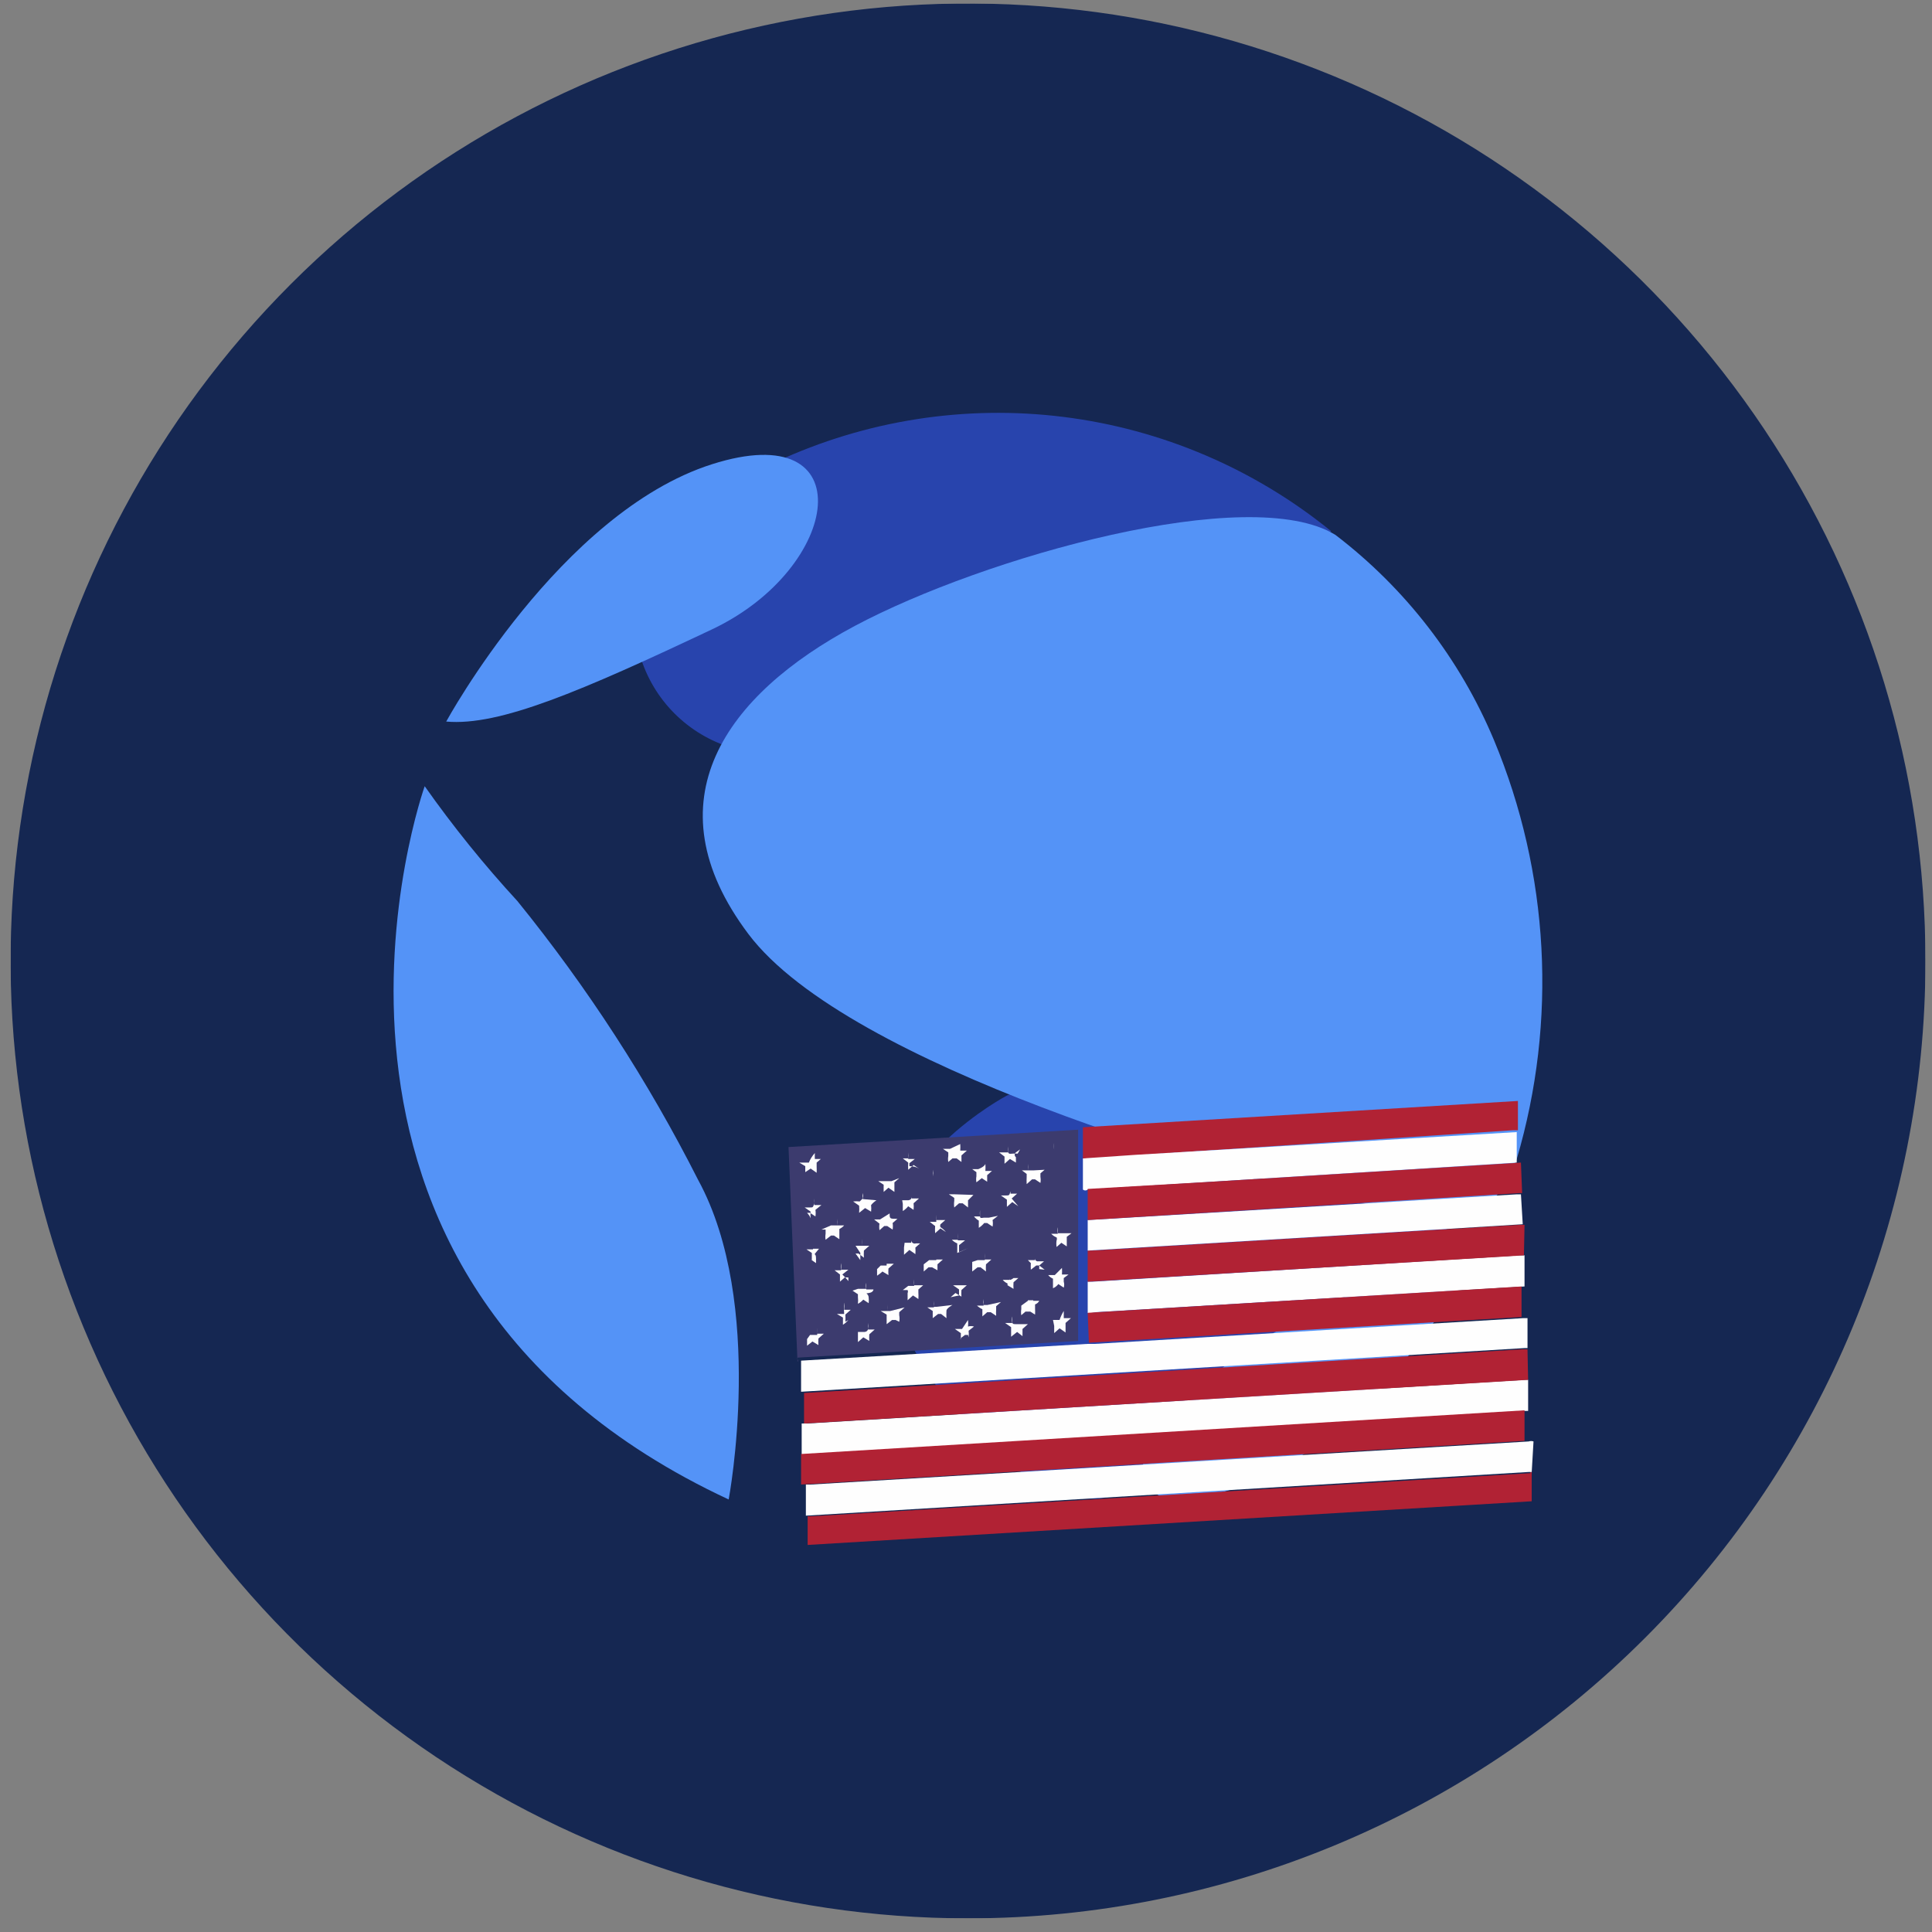 <svg width="94" height="94" viewBox="0 0 94 94" fill="none" xmlns="http://www.w3.org/2000/svg">
<rect x="0" y="0" width="94" height="94" fill="#808080" stroke="none"/>
<g clip-path="url(#clip0_342_4624)">
<g opacity="0.98">
<path opacity="0.98" d="M47.099 93.336C37.885 93.336 28.879 90.604 21.218 85.486C13.558 80.367 7.587 73.092 4.062 64.58C0.536 56.068 -0.387 46.702 1.411 37.666C3.208 28.629 7.645 20.329 14.159 13.814C20.674 7.3 28.974 2.863 38.011 1.066C47.047 -0.732 56.413 0.191 64.925 3.716C73.437 7.242 80.712 13.213 85.831 20.873C90.95 28.534 93.681 37.54 93.681 46.753C93.681 59.108 88.774 70.957 80.038 79.692C71.302 88.428 59.453 93.336 47.099 93.336Z" fill="#112451"/>
</g>
<path d="M48.991 53.303C48.991 53.303 42.877 56.506 43.168 61.543C43.459 66.579 50.214 74.237 54.29 72.723C58.366 71.209 69.721 64.629 70.885 58.166C72.05 51.702 60.753 48.499 60.753 48.499L48.991 53.303Z" fill="#2844AD"/>
<path d="M64.771 25.85C61.037 22.811 56.523 20.882 51.746 20.285C46.969 19.688 42.12 20.446 37.752 22.472L31.144 31.905C31.46 32.966 32.035 33.932 32.818 34.714C33.601 35.497 34.566 36.073 35.627 36.389C39.412 37.641 55.803 31.323 55.803 31.323L64.771 25.85Z" fill="#2844AD"/>
<path d="M21.71 35.107C21.71 35.107 27.242 24.946 34.637 22.588C42.032 20.23 40.984 27.625 34.637 30.624C28.29 33.622 24.302 35.34 21.71 35.107Z" fill="#5493F7"/>
<path d="M20.663 38.252C20.663 38.252 12.161 62.097 35.453 72.956C35.453 72.956 37.258 63.436 33.968 57.409C31.527 52.587 28.579 48.039 25.175 43.842C23.552 42.078 22.044 40.211 20.663 38.252Z" fill="#5493F7"/>
<path d="M71.671 61.31C71.671 61.31 65.586 72.956 56.794 72.956C56.569 72.886 56.362 72.769 56.185 72.613C56.008 72.458 55.865 72.267 55.767 72.053C55.668 71.839 55.615 71.607 55.611 71.371C55.608 71.136 55.654 70.902 55.746 70.685C56.299 68.997 61.801 62.999 71.671 61.31Z" fill="#5493F7"/>
<path d="M64.974 26.025C68.375 28.622 71.036 32.065 72.689 36.011C75.385 42.477 75.775 49.672 73.796 56.392C72.311 60.322 70.011 59.303 65.062 58.255C60.112 57.207 41.275 51.908 36.413 45.444C31.551 38.981 35.307 33.799 41.595 30.451C47.884 27.102 60.811 23.463 64.974 26.025Z" fill="#5493F7"/>
<path d="M38.801 66.232L38.364 55.809L52.456 54.964C52.456 55.43 52.456 55.896 52.456 56.362C52.456 56.828 52.456 57.352 52.456 57.847C52.456 58.342 52.456 58.866 52.456 59.361C52.456 59.856 52.456 60.35 52.456 60.845C52.456 61.34 52.456 61.864 52.456 62.359C52.456 62.854 52.456 63.378 52.456 63.873C52.456 64.368 52.456 64.805 52.456 65.242C52.456 65.242 52.456 65.678 52.456 65.242L38.772 66.057C38.772 66.057 38.888 66.29 38.801 66.232Z" fill="#3C3B6E"/>
<path d="M74.524 71.616C74.524 72.082 74.524 72.577 74.524 73.043C74.524 73.043 74.524 73.509 74.524 73.043L39.295 75.168C39.295 75.168 39.295 74.237 39.295 73.771H39.528L74.466 71.675C74.466 71.675 74.436 71.558 74.524 71.616Z" fill="#B12234"/>
<path d="M74.525 71.618H74.379L39.209 73.743V72.229H39.442L74.379 70.133C74.454 70.106 74.537 70.106 74.612 70.133L74.525 71.618Z" fill="#FEFEFE"/>
<path d="M74.35 67.133V68.647H74.175L39.238 70.773C39.163 70.799 39.081 70.799 39.005 70.773V69.259H39.267L74.205 67.133C74.205 67.133 74.292 67.133 74.35 67.133Z" fill="#FEFEFE"/>
<path d="M74.349 67.134L39.12 69.26V67.775L74.057 65.649C74.057 65.649 74.232 65.649 74.319 65.649L74.349 67.134Z" fill="#B12234"/>
<path d="M74.32 65.59H74.175L38.976 67.715V66.201L52.921 65.386H53.271L74.088 64.134C74.088 64.134 74.233 64.134 74.32 64.134V65.59Z" fill="#FEFEFE"/>
<path d="M38.976 70.743L74.175 68.618V70.103L38.976 72.228V70.743Z" fill="#B12234"/>
<path d="M52.688 56.361V54.847L73.854 53.566C73.854 53.566 73.854 54.527 73.854 54.992H73.592L52.921 56.361C52.921 56.361 52.746 56.419 52.688 56.361Z" fill="#B12234"/>
<path d="M52.688 56.362L55.25 56.187L73.796 55.081V56.566L52.921 57.876C52.889 57.905 52.847 57.92 52.804 57.92C52.761 57.92 52.72 57.905 52.688 57.876V56.362Z" fill="#FEFEFE"/>
<path d="M52.921 63.873V62.359H53.154L73.942 61.078C73.942 61.078 74.117 61.078 74.175 61.078V62.592L53.329 63.843C53.329 63.843 52.921 63.931 52.921 63.873Z" fill="#FEFEFE"/>
<path d="M74.146 61.078L52.921 62.359V60.845H53.154L73.942 59.593C73.942 59.593 74.117 59.593 74.175 59.593L74.146 61.078Z" fill="#B12234"/>
<path d="M74.088 59.565L69.837 59.827L52.921 60.846V59.361L73.796 58.109H74L74.088 59.565Z" fill="#FEFEFE"/>
<path d="M52.921 63.874L74.029 62.593V64.078L52.98 65.329L52.921 63.874Z" fill="#B12234"/>
<path d="M74.058 58.05H73.913L52.921 59.36V57.846L59.443 57.468L74 56.565L74.058 58.05Z" fill="#B12234"/>
<path d="M49.02 62.941V62.592C49.02 62.592 49.02 62.592 49.02 62.446C48.93 62.407 48.85 62.347 48.788 62.271H49.108V61.922C49.108 61.922 49.108 62.097 49.108 62.184C49.108 62.271 49.108 62.33 49.312 62.184H49.545L49.312 62.388C49.304 62.494 49.304 62.601 49.312 62.708L49.02 62.533V62.941Z" fill="#FDFDFD"/>
<path d="M41.741 62.708H42.003C42.003 62.708 42.003 62.708 42.149 62.708C42.126 62.612 42.126 62.512 42.149 62.416C42.149 62.416 42.149 62.62 42.149 62.737C42.149 62.737 42.149 62.853 42.149 62.737H42.498C42.498 62.737 42.498 62.882 42.265 62.911C42.032 62.941 42.265 62.911 42.265 63.144C42.274 63.231 42.274 63.319 42.265 63.406L42.003 63.232C41.929 63.315 41.84 63.384 41.741 63.435C41.754 63.329 41.754 63.222 41.741 63.115C41.741 63.115 41.741 63.115 41.741 62.97L41.479 62.795L41.741 62.708Z" fill="#FDFDFD"/>
<path d="M46.021 59.943L45.759 59.768L45.497 60.001C45.49 59.885 45.49 59.768 45.497 59.652L45.235 59.448H45.555C45.547 59.332 45.547 59.215 45.555 59.099V59.361C45.555 59.361 45.555 59.361 45.73 59.361H45.992L45.759 59.565C45.748 59.587 45.743 59.612 45.743 59.637C45.743 59.662 45.748 59.687 45.759 59.71C45.859 59.772 45.947 59.851 46.021 59.943Z" fill="#FDFDFD"/>
<path d="M49.631 55.923L49.428 56.069C49.409 56.083 49.395 56.1 49.385 56.12C49.374 56.141 49.369 56.163 49.369 56.185C49.369 56.208 49.374 56.23 49.385 56.251C49.395 56.271 49.409 56.288 49.428 56.302V56.564L49.136 56.389L48.874 56.622V56.273L48.612 56.069H48.903C48.903 56.069 48.903 56.069 49.049 56.069C49.035 55.972 49.035 55.874 49.049 55.778C49.049 55.778 49.049 55.778 49.049 55.953C49.049 56.127 49.049 56.156 49.311 56.127H49.515L49.631 55.923Z" fill="#FDFDFD"/>
<path d="M40.431 59.621H40.751V59.301C40.763 59.407 40.763 59.515 40.751 59.621H41.071C41.007 59.695 40.927 59.755 40.838 59.796V59.999V60.291L40.576 60.116C40.576 60.116 40.576 60.116 40.431 60.116L40.169 60.32C40.152 60.224 40.152 60.125 40.169 60.029C40.169 60.029 40.169 59.883 40.169 59.825H39.965L40.431 59.621Z" fill="#FDFDFD"/>
<path d="M48.554 59.156L48.292 59.36C48.313 59.466 48.313 59.575 48.292 59.68L48.03 59.506C48.03 59.506 48.03 59.506 47.885 59.506C47.811 59.597 47.722 59.676 47.623 59.739C47.623 59.593 47.623 59.477 47.623 59.389C47.623 59.302 47.623 59.389 47.623 59.389C47.532 59.337 47.453 59.268 47.39 59.185H47.681C47.669 59.079 47.669 58.972 47.681 58.865V59.098C47.681 59.273 47.681 59.273 47.885 59.244H48.117L48.554 59.156Z" fill="#FDFDFD"/>
<path d="M51.669 61.689C51.676 61.796 51.676 61.903 51.669 62.009H51.989L51.756 62.184C51.756 62.184 51.756 62.184 51.756 62.359C51.785 62.453 51.785 62.555 51.756 62.65L51.494 62.475C51.426 62.565 51.336 62.635 51.232 62.679V62.388C51.232 62.388 51.232 62.388 51.232 62.213C51.141 62.174 51.062 62.114 50.999 62.038H51.319L51.669 61.689Z" fill="#FDFDFE"/>
<path d="M44.188 62.563H44.479C44.466 62.457 44.466 62.349 44.479 62.243V62.534H44.654H44.916L44.683 62.738C44.683 62.738 44.683 62.738 44.683 62.884C44.69 62.99 44.69 63.097 44.683 63.204L44.421 63.029L44.159 63.262V62.913C44.169 62.89 44.175 62.865 44.175 62.84C44.175 62.815 44.169 62.79 44.159 62.767H43.926L44.188 62.563Z" fill="#FDFDFE"/>
<path d="M39.646 56.099C39.641 56.196 39.641 56.293 39.646 56.39H39.937L39.733 56.565C39.733 56.565 39.733 56.565 39.733 56.769C39.738 56.866 39.738 56.963 39.733 57.06L39.442 56.856L39.18 57.031V56.74L38.889 56.565H39.209C39.209 56.565 39.209 56.565 39.355 56.565C39.423 56.394 39.522 56.236 39.646 56.099Z" fill="#FDFDFD"/>
<path d="M44.712 56.856L44.45 56.682L44.188 56.915C44.181 56.798 44.181 56.682 44.188 56.565L43.926 56.361H44.188V56.07C44.2 56.177 44.2 56.284 44.188 56.391H44.508L44.246 56.594C44.246 56.594 44.246 56.594 44.246 56.74C44.409 56.733 44.571 56.773 44.712 56.856Z" fill="#FDFDFD"/>
<path d="M46.72 55.662C46.728 55.768 46.728 55.875 46.72 55.982H47.041L46.779 56.215C46.779 56.215 46.779 56.419 46.779 56.535L46.546 56.36C46.546 56.36 46.4 56.36 46.342 56.36L46.138 56.535C46.122 56.439 46.122 56.34 46.138 56.244V56.069L45.876 55.895H46.225L46.72 55.662Z" fill="#FDFDFD"/>
<path d="M51.29 55.925C51.267 55.819 51.267 55.71 51.29 55.605C51.274 55.711 51.274 55.819 51.29 55.925Z" fill="#FDFDFD"/>
<path d="M46.661 63.028V62.736L46.37 62.533H46.691V62.212C46.691 62.212 46.691 62.445 46.691 62.533C46.691 62.533 46.691 62.62 46.691 62.533H47.04L46.778 62.766C46.77 62.872 46.77 62.979 46.778 63.086L46.487 62.911L46.254 63.115L46.661 63.028Z" fill="#FDFDFD"/>
<path d="M43.285 59.039C43.285 59.301 43.285 59.301 43.663 59.301L43.43 59.505C43.447 59.611 43.447 59.719 43.43 59.825L43.168 59.651C43.168 59.651 43.168 59.651 43.023 59.651L42.79 59.854C42.773 59.748 42.773 59.64 42.79 59.534L42.528 59.33H42.819L43.285 59.039Z" fill="#FDFDFD"/>
<path d="M39.412 64.95H39.761V64.6C39.757 64.697 39.757 64.794 39.761 64.891H40.082L39.82 65.124C39.812 65.231 39.812 65.338 39.82 65.444L39.529 65.27L39.267 65.474V65.153L39.412 64.95Z" fill="#FDFDFE"/>
<path d="M46.749 65.154C46.749 65.154 46.749 64.95 46.749 64.863C46.749 64.775 46.749 64.863 46.749 64.863L46.458 64.659H46.807L47.098 64.222C47.11 64.329 47.11 64.436 47.098 64.542C47.193 64.513 47.294 64.513 47.389 64.542L47.127 64.746C47.139 64.853 47.139 64.96 47.127 65.067L47.098 64.95C47.098 64.95 47.098 64.95 46.953 64.95L46.719 65.125L46.749 65.154Z" fill="#FDFDFE"/>
<path d="M51.757 63.784C51.757 63.784 51.757 64.017 51.757 64.133C51.757 64.133 51.757 64.25 51.757 64.133H52.106L51.844 64.367C51.844 64.367 51.844 64.367 51.844 64.512V64.832L51.553 64.629L51.291 64.861V64.512L51.232 64.221H51.553C51.603 64.068 51.672 63.921 51.757 63.784Z" fill="#FDFDFE"/>
<path d="M42.644 58.399C42.544 58.461 42.456 58.54 42.382 58.632C42.394 58.738 42.394 58.846 42.382 58.952L42.091 58.777L41.8 59.01C41.81 58.894 41.81 58.777 41.8 58.661L41.509 58.457C41.615 58.443 41.723 58.443 41.829 58.457C41.829 58.457 41.829 58.457 41.975 58.311C41.961 58.224 41.961 58.136 41.975 58.049C41.998 58.145 41.998 58.245 41.975 58.34L42.644 58.399Z" fill="#FEFEFE"/>
<path d="M49.544 58.689L49.252 58.486L48.99 58.718V58.369L48.699 58.165H48.932C49.107 58.165 49.107 58.165 49.165 57.961V57.728V58.078H49.485L49.223 58.311L49.544 58.689Z" fill="#FEFEFE"/>
<path d="M41.276 62.329V62.154C41.276 62.154 41.276 62.154 41.101 62.154L40.868 62.358C40.868 62.212 40.868 62.125 40.868 62.009C40.868 61.892 40.868 62.009 40.868 62.009L40.606 61.805H40.926C40.9 61.69 40.9 61.571 40.926 61.456C40.926 61.456 40.926 61.688 40.926 61.776H41.276L40.984 62.009C41.088 62.109 41.185 62.216 41.276 62.329Z" fill="#FEFEFE"/>
<path d="M47.564 61.31H47.914V60.961C47.921 61.068 47.921 61.175 47.914 61.281H48.234L47.972 61.514C47.964 61.63 47.964 61.747 47.972 61.864L47.71 61.66C47.71 61.66 47.71 61.66 47.564 61.66L47.302 61.864V61.543C47.302 61.543 47.302 61.543 47.302 61.398L47.564 61.31Z" fill="#FEFEFE"/>
<path d="M43.896 58.398H44.187C44.187 58.398 44.333 58.398 44.362 58.253V57.961C44.362 57.961 44.362 58.194 44.362 58.311C44.362 58.311 44.362 58.427 44.362 58.311H44.711L44.449 58.544C44.461 58.65 44.461 58.758 44.449 58.864L44.187 58.689C44.114 58.781 44.025 58.86 43.925 58.922C43.925 58.777 43.925 58.689 43.925 58.573C43.925 58.456 43.925 58.573 43.925 58.573L43.896 58.398Z" fill="#FEFEFE"/>
<path d="M41.771 64.804H42.062C42.062 64.804 42.208 64.804 42.237 64.658C42.226 64.562 42.226 64.464 42.237 64.367C42.245 64.474 42.245 64.581 42.237 64.687H42.557L42.295 64.92C42.288 65.027 42.288 65.134 42.295 65.241L42.004 65.066L41.742 65.299V64.979C41.742 64.979 41.742 64.979 41.742 64.804H41.771Z" fill="#FDFDFE"/>
<path d="M49.749 65.009L49.487 64.805L49.195 65.038C49.195 65.038 49.195 64.805 49.195 64.718C49.195 64.631 49.195 64.718 49.195 64.572L48.904 64.369H49.254C49.228 64.263 49.228 64.153 49.254 64.048V64.252C49.254 64.427 49.254 64.427 49.516 64.427H50.011L49.749 64.66C49.749 64.66 49.749 64.66 49.749 64.805C49.752 64.873 49.752 64.941 49.749 65.009Z" fill="#FDFDFE"/>
<path d="M42.848 61.573H43.139C43.139 61.573 43.139 61.573 43.139 61.428V61.137C43.139 61.137 43.139 61.37 43.139 61.486C43.139 61.486 43.139 61.602 43.139 61.486H43.489L43.227 61.719C43.219 61.826 43.219 61.933 43.227 62.039L42.935 61.865C42.854 61.939 42.766 62.008 42.673 62.068V61.748L42.848 61.573Z" fill="#FEFEFE"/>
<path d="M45.205 61.31H45.554C45.554 61.31 45.554 61.106 45.554 60.961V61.281H45.874L45.612 61.514V61.805L45.35 61.66H45.176L44.943 61.864C44.943 61.718 44.943 61.631 44.943 61.514C44.943 61.398 44.943 61.514 44.943 61.514L45.205 61.31Z" fill="#FEFEFE"/>
<path d="M50.825 61.776L50.563 61.572C50.563 61.572 50.563 61.572 50.417 61.572L50.155 61.776C50.148 61.669 50.148 61.562 50.155 61.456L50.01 61.31H50.359C50.359 61.31 50.359 61.106 50.359 60.961V61.223C50.359 61.223 50.359 61.398 50.534 61.368H50.796L50.563 61.572C50.563 61.572 50.563 61.572 50.563 61.747L50.825 61.776Z" fill="#FEFEFE"/>
<path d="M47.361 58.138L47.099 58.4V58.749L46.837 58.545H46.662L46.429 58.749C46.413 58.643 46.413 58.535 46.429 58.429C46.429 58.429 46.429 58.429 46.429 58.283L46.167 58.108H46.459V57.788C46.459 57.788 46.459 58.021 46.459 58.108L47.361 58.138Z" fill="#FEFEFE"/>
<path d="M39.441 59.272C39.427 59.166 39.427 59.058 39.441 58.952L39.15 58.748H39.412C39.557 58.748 39.557 58.748 39.616 58.544C39.608 58.467 39.608 58.389 39.616 58.311V58.631H39.965L39.674 58.864C39.69 58.97 39.69 59.078 39.674 59.184L39.412 59.01C39.412 59.01 39.412 59.01 39.266 59.01C39.342 59.084 39.401 59.174 39.441 59.272Z" fill="#FEFEFE"/>
<path d="M46.342 63.493C46.342 63.493 46.079 63.639 46.05 63.755C46.041 63.881 46.041 64.008 46.05 64.134L45.788 63.93C45.788 63.93 45.788 63.93 45.643 63.93L45.381 64.134C45.381 64.134 45.381 63.901 45.381 63.785C45.381 63.668 45.381 63.785 45.381 63.785L45.119 63.61H45.439V63.29C45.45 63.386 45.45 63.484 45.439 63.581C45.439 63.581 45.439 63.581 45.584 63.581L46.342 63.493Z" fill="#FEFEFE"/>
<path d="M41.626 60.611H41.946V60.262C41.954 60.378 41.954 60.495 41.946 60.611H42.295L42.033 60.844C42.025 60.96 42.025 61.077 42.033 61.193L41.771 60.99C41.771 60.99 41.771 60.99 41.626 60.99L41.858 61.31V60.961L41.626 60.611Z" fill="#FEFEFE"/>
<path d="M43.75 57.322L43.517 57.526C43.517 57.526 43.517 57.526 43.517 57.672V57.992L43.226 57.788L42.993 57.992V57.642L42.731 57.468H43.052C43.052 57.468 43.052 57.264 43.052 57.118C43.052 56.973 43.052 57.351 43.052 57.468C43.052 57.468 43.052 57.584 43.052 57.468H43.372L43.75 57.322Z" fill="#FEFEFE"/>
<path d="M50.825 56.914L50.621 57.088C50.621 57.088 50.621 57.088 50.621 57.263C50.638 57.359 50.638 57.458 50.621 57.554L50.359 57.38C50.359 57.38 50.359 57.38 50.214 57.38L49.952 57.612C49.945 57.496 49.945 57.379 49.952 57.263V57.117L49.719 56.943H50.01V56.623C50.022 56.729 50.022 56.836 50.01 56.943H50.301L50.825 56.914Z" fill="#FEFEFE"/>
<path d="M39.499 61.31C39.499 61.165 39.499 61.077 39.499 60.961C39.499 60.844 39.499 60.961 39.499 60.961L39.237 60.786H39.557C39.557 60.786 39.557 60.582 39.557 60.437C39.557 60.291 39.557 60.67 39.557 60.757C39.557 60.757 39.557 60.844 39.557 60.757H39.848C39.848 60.757 39.848 60.757 39.703 60.932C39.557 61.106 39.703 60.932 39.703 61.223V61.456L39.411 61.252L39.499 61.31Z" fill="#FEFEFE"/>
<path d="M46.575 60.961V60.641C46.575 60.641 46.575 60.641 46.575 60.495C46.475 60.457 46.386 60.398 46.313 60.32H46.604C46.611 60.214 46.611 60.107 46.604 60V60.349H46.953L46.662 60.582C46.662 60.582 46.662 60.786 46.662 60.932L47.099 60.728L46.575 60.961Z" fill="#FEFEFE"/>
<path d="M50.011 63.262H50.273V62.971C50.273 62.971 50.273 63.175 50.273 63.291C50.273 63.291 50.273 63.407 50.273 63.291H50.564C50.52 63.372 50.447 63.434 50.36 63.466C50.36 63.466 50.36 63.466 50.36 63.669C50.365 63.766 50.365 63.864 50.36 63.961L50.127 63.815C50.127 63.815 49.981 63.815 49.894 63.815L49.69 63.99C49.673 63.893 49.673 63.795 49.69 63.699V63.524L50.011 63.291V63.262Z" fill="#FEFEFE"/>
<path d="M48.7 63.35L48.467 63.553C48.467 63.553 48.467 63.553 48.467 63.699C48.459 63.806 48.459 63.913 48.467 64.019L48.205 63.845C48.205 63.845 48.205 63.845 48.03 63.845L47.797 64.048V63.699C47.701 63.655 47.613 63.596 47.535 63.524H47.855C47.846 63.418 47.846 63.311 47.855 63.204C47.868 63.301 47.868 63.399 47.855 63.495H48.03L48.7 63.35Z" fill="#FEFEFE"/>
<path d="M44.013 63.611L43.751 63.844C43.751 63.844 43.751 63.844 43.751 63.99C43.772 64.096 43.772 64.204 43.751 64.31L43.576 64.223C43.576 64.223 43.576 64.223 43.401 64.223L43.139 64.427V64.106C43.139 64.106 43.139 64.106 43.139 63.961L42.848 63.786H43.168C43.176 63.679 43.176 63.572 43.168 63.466C43.18 63.572 43.18 63.68 43.168 63.786C43.168 63.786 43.168 63.786 43.314 63.786L44.013 63.611Z" fill="#FEFEFE"/>
<path d="M41.072 63.377C41.08 63.494 41.08 63.611 41.072 63.727H41.392L41.13 63.96C41.138 64.076 41.138 64.193 41.13 64.309L41.275 64.222C41.202 64.314 41.113 64.392 41.013 64.455C41.013 64.309 41.013 64.222 41.013 64.105C41.013 63.989 41.013 64.105 41.013 64.105L40.722 63.931H41.072C41.072 63.931 41.042 63.523 41.072 63.377Z" fill="#FEFEFE"/>
<path d="M45.41 57.235C45.4 57.129 45.4 57.022 45.41 56.915C45.422 57.022 45.422 57.129 45.41 57.235Z" fill="#FEFEFE"/>
<path d="M47.943 56.623C47.951 56.739 47.951 56.856 47.943 56.972H48.263L48.03 57.176C48.03 57.176 48.03 57.38 48.03 57.496L47.768 57.321L47.506 57.525C47.489 57.429 47.489 57.33 47.506 57.234C47.506 57.234 47.506 57.088 47.506 57.03L47.302 56.885H47.593C47.593 56.885 47.914 56.768 47.943 56.623Z" fill="#FEFEFE"/>
<path d="M44.013 60.466H44.333V60.117C44.333 60.117 44.333 60.262 44.333 60.35C44.336 60.376 44.345 60.401 44.359 60.424C44.373 60.446 44.392 60.465 44.414 60.479C44.437 60.493 44.462 60.502 44.488 60.505C44.515 60.507 44.541 60.504 44.566 60.495C44.566 60.495 44.566 60.495 44.77 60.495L44.537 60.699C44.546 60.806 44.546 60.913 44.537 61.019L44.246 60.815L43.984 61.048V60.699L44.013 60.466Z" fill="#FEFEFE"/>
<path d="M52.135 60.001L51.903 60.176C51.903 60.176 51.903 60.176 51.903 60.321V60.642L51.641 60.467L51.407 60.671C51.391 60.565 51.391 60.457 51.407 60.35C51.418 60.328 51.423 60.303 51.423 60.278C51.423 60.253 51.418 60.228 51.407 60.205C51.308 60.167 51.218 60.108 51.145 60.03H51.466C51.443 59.925 51.443 59.816 51.466 59.71V60.001C51.466 60.001 51.466 60.001 51.611 60.001H51.903H52.135Z" fill="#FEFEFE"/>
</g>
<defs>
<clipPath id="clip0_342_4624">
<rect width="93.166" height="93.166" fill="white" transform="translate(0.516 0.17)"/>
</clipPath>
</defs>
</svg>

